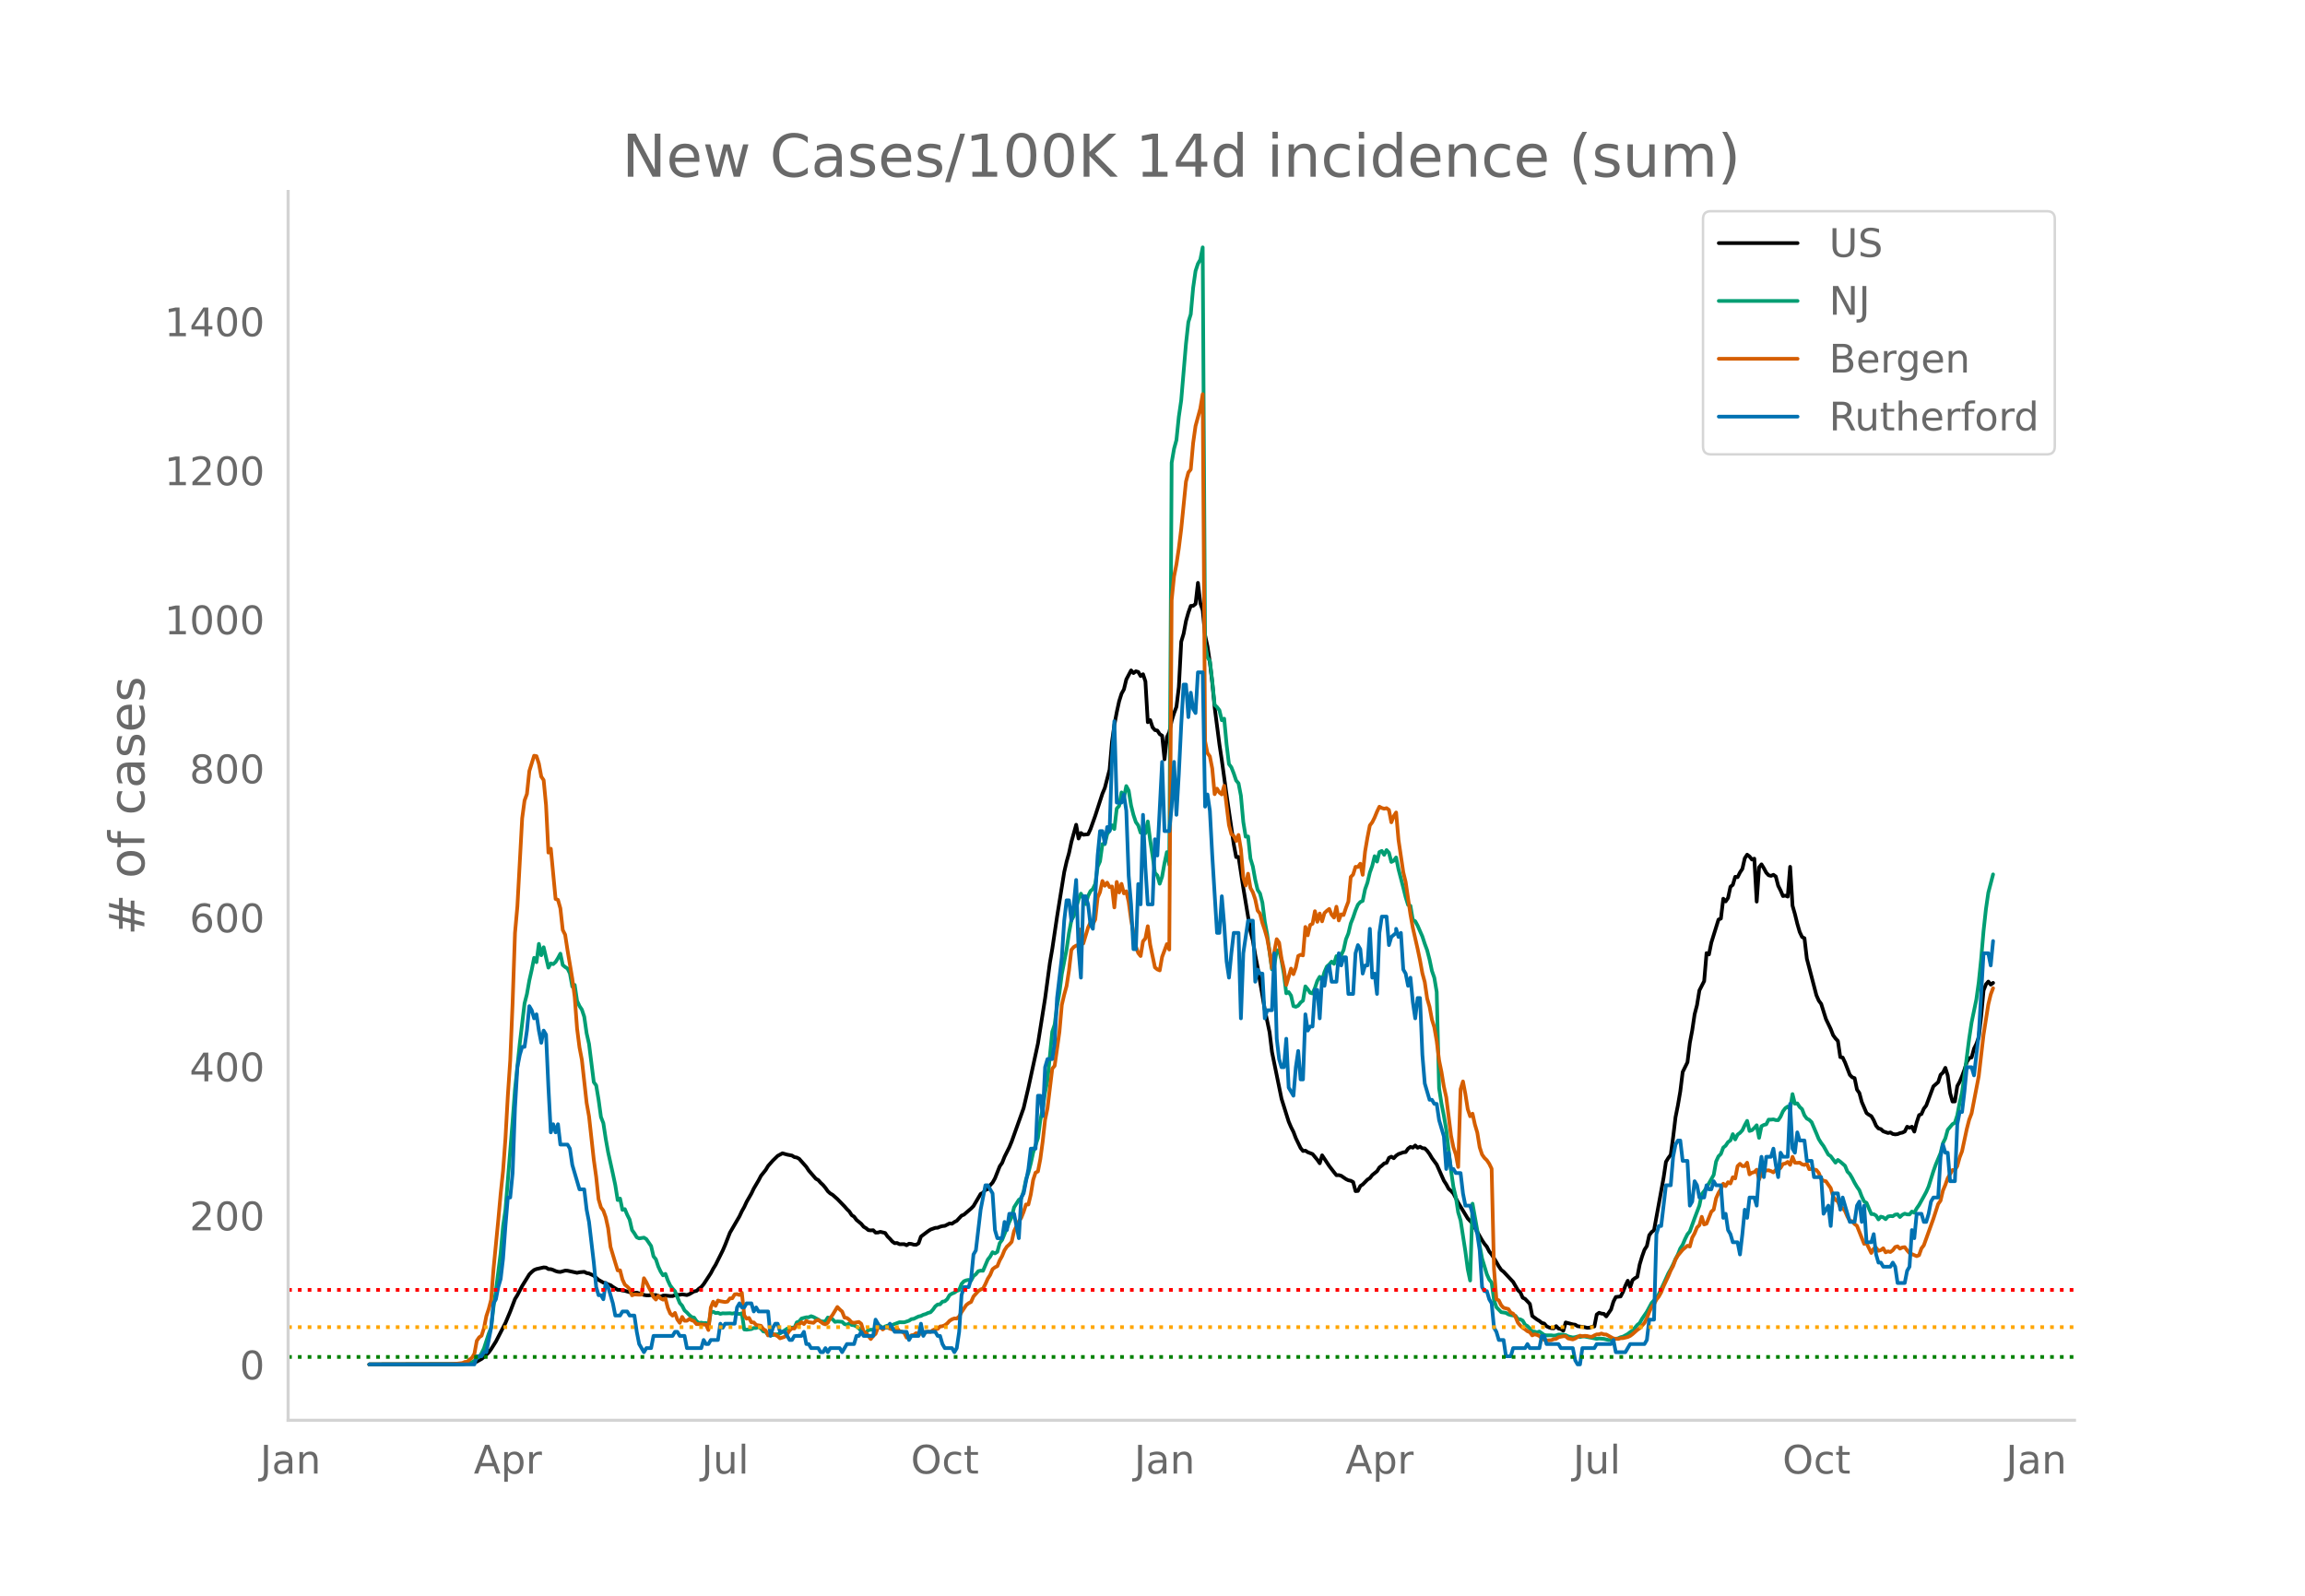 <svg height="864" viewBox="0 0 936 648" width="1248" xmlns="http://www.w3.org/2000/svg" xmlns:xlink="http://www.w3.org/1999/xlink"><defs><style>*{stroke-linecap:butt;stroke-linejoin:round}</style></defs><g id="figure_1"><path d="M0 648h936V0H0z" style="fill:#fff" id="patch_1"/><g id="axes_1"><path d="M117 576.72h725.4V77.76H117z" style="fill:none" id="patch_2"/><path clip-path="url(#p34194538db)" d="m149.973 554.039 34.912-.089 3.88-.17 2.909-.273.97-.222.97-.366 1.939-1.1.97-.778 1.939-1.88.97-1.326 1.94-3.076 3.879-7.549 1.94-4.624 1.939-5.096.97-1.574 1.939-3.723 2.91-4.705.97-.982.969-.795.97-.396 2.91-.662.969.074.97.618.97.026.97.325.969.444.97.276.97.085 1.94-.55.969.038 3.88.862.969-.227 1.94-.173.97.5.969.167 1.94.887 1.94 1.718 1.939 1.105.97.217.97.499.97.313.969.713 1.94 1.193.97.012.97.252.969.133 2.91.847.969.026.97-.136 2.91.945.969.156.97.024.97-.149 1.94.01 1.939.664.97-.452.97-.023 1.939.213.97.008.97-.379 1.939-.15.97-.179 1.94.303.97-.378 1.939-1.116.97-.196.97-.877.969-.715.97-1.13 2.91-4.46.969-1.846.97-1.564 2.91-5.832.969-2.242 1.94-4.961 3.879-6.66.97-2.072.97-1.725.969-2.093 1.94-3.385.97-2.034 1.939-3.28.97-1.856 1.94-2.417.969-1.614 1.94-2.19 1.94-1.881 1.939-1.047 1.94.55 1.939.374.97.621.97.17.97.518 2.909 3.283.97 1.476 2.909 3.356.97.528.97 1.107.97.9.969 1.153.97 1.372.97.886.97.561 1.939 1.717 2.91 2.997.969 1.118.97.941.97 1.489.97.624.97 1.307 1.939 1.605.97 1.19.97.565.969.803.97.096.97-.075.97.974.97-.034.969-.283 1.94.47.97 1.405.97.945.969 1.105.97.696.97-.093.97.508 1.939-.03.97.446.97-.629.97.1.969.297.97.04.97-.586.97-2.746 2.909-2.195.97-.646 1.939-.696.97-.043.97-.413.97-.258.97-.102 1.939-.983.97.12.97-.688.97-.505 1.939-2.087.97-.404 2.909-2.498.97-.986 2.909-4.943.97-.459.97-1.182.97-.279.97-1.634.969-1.035.97-1.728 1.94-4.91.969-1.377.97-2.455 1.94-3.874.97-2.333 4.848-13.603 1.94-8.302 3.879-17.92 2.91-18.378 1.939-14.423.97-5.623 1.94-13.07 2.908-18.105.97-4.241.97-3.446.97-4.533 1.94-6.99.97 5.592.969-2.244.97.703 1.94-.188.97-2.083 1.939-5.45 2.91-8.98.969-2.296 1.94-7.466.97-11.268.969-6.884.97-5.174.97-4.434.97-3.063.97-1.745.969-4.024 1.94-3.669.97 1.088.97-.736.969.277.97 1.666.97-.742.97 2.924.969 16.555.97-.86.97 2.962.97 1.095.97.196.969 1.464.97.616.97 9.582.97-9.007.97-2.016.969-4.638.97-3.077.97-2.6.97-8.005.969-18.423.97-3.232.97-5.182.97-3.439.97-2.668.969-.035.97-.784.97-8.537.97 8.244.97 2.92.969 10.206.97 4.431.97 6.498.97 8.283.969 10.068 1.94 14.992.97 6.43 1.939 14.094 2.91 20.003.97 5.19.969-.066 1.94 12.63 2.909 17.504.97 3.908.97 5.863.97 5.001 2.909 17.176 1.94 9.142.969 7.982 3.879 18.998 1.94 6.206.97 3.09.97 2.257.969 1.916.97 2.559 1.94 3.99.97 1.187.969-.131.97.636 1.94.742 1.939 2.347.97 1.393.97-3.23 2.909 4.379 1.94 2.514.97 1.19.969-.043.97.287 1.94 1.337.969.467.97.2.97.54.97 3.67.97-.079.969-2.001.97-.62 1.94-1.98.97-.602.969-1.251 1.94-1.54.97-1.542.969-.735.97-.895.97-.242.97-2.017.97-.482.969.628.97-1.046.97-.653 1.94-.693.969-.11.97-1.39.97-.721.97.323.969-.9.97.945.97-.421.97.583.97.088.969.977.97 1.31.97 1.641 1.94 2.644 2.908 6.543.97 1.485.97 1.829.97.84.97 1.085 1.94 3.723 3.878 6.4 1.94 2.031 1.94 3.427 1.939 3.381.97 1.448.97 1.192.97 1.911.97 1.207 1.939 3.135.97 1.704.97 1.415.97.754 3.878 4.14 1.94 3.36.97.855.97 2.186.97.488 1.939 2.035.97 4.887 1.94 1.463.969.57.97.797.97.25.97 1.102.97.48.969.302.97.06.97-.886.97.986.969.226.97.671.97-3.383 2.909.79.97.13.97.612 2.909.411.97.249.97-.04.97-.355.969-.144.97-4.865.97-.714.97.331.97.105.969 1.038 1.94-2.812.97-3.184.97-1.879 1.939-.223.97-1.829.97-2.512.969-2.035.97 2.668.97-2.93.97-.78.97-.563.969-5.032.97-3.23.97-2.726.97-1.5.97-4.4.969-1.275.97-.764 3.879-21.27.97-6.495.97-1.59.97-1.279.969-7.097.97-8.131.97-4.845.97-5.667.97-7.863 1.939-3.942.97-7.892.97-5.095.969-6.51.97-3.726.97-5.966 1.94-3.784.969-11.369.97.555.97-4.819 2.909-9.34.97-.415.97-8.062.97 1.096.969-1.416.97-4.522.97-.785.97-3.268.97.153.969-1.927.97-1.47.97-4.277.97-1.47.97.75.969 1.23.97-.355.97 17.44.97-13.916.969-1.222.97 1.585.97 1.807.97 1.044.97.24.969-.429.97.696.97 3.762.97 1.918.97 2.262.969-.196.97.412.97-12.095.97 15.78.969 3.383.97 3.937.97 3.347.97 2.059.97.49.969 8.322 3.88 14.831.969 2.209.97 1.301 1.94 6.162 1.939 4.057.97 2.496.97 1.315.97 1.032.969 6.555.97.163.97 2.024 1.94 5.02.969.985.97.34.97 4.67.97 1.376.969 3.626 1.94 4.525.97.692.97.548.969 1.67.97 2.227.97 1.107.97.257.97.907 1.939.682.97-.234.97.621.969.164.97-.105.97-.412.97-.195.97-.46.969-1.926.97.41.97-.417.97 1.99.97-3.746.969-2.948.97-.436.97-2.218.97-1.248 1.939-5.227.97-2.57 1.94-1.698.969-2.99.97-.903.97-1.92.97 3.111.97 7.175.969 3.385.97-.032.97-6.24.97-1.734.97-2.304.969-2.623.97-3.097.97-1.574.97-.295.969-3.554.97-1.957.97-2.687.97-8.54.97-10.469.969-2.457.97-1.143.97 1.241.97-.7h0" style="fill:none;stroke:#000;stroke-linecap:round;stroke-width:1.5" id="line2d_1"/><path clip-path="url(#p34194538db)" d="m149.973 554.04 36.852-.099 2.909-.235 1.94-.579.97-.538.97-1.046.969-.542.97-1.498.97-1.963 1.939-5.968.97-2.449.97-8.407.97-6.568 1.939-15.373.97-10.806.97-6.704 2.909-36.01.97-12.907 1.94-18.592 1.939-16.314.97-3.801.97-5.492.97-4.306.969-4.895.97 1.758.97-7.426.97 4.609.97-3.243 1.939 8.281.97-1.703.97.272.969-.868.97-1.557.97-1.82.97 4.613.97.804.969.627.97 1.99.97 5.354.97-.688.97 6.47.969 2.084.97 1.451.97 2.91.97 6.744.969 4.282 1.94 15.534.97 1.321.97 5.778.969 7.044.97 2.51.97 6.371.97 5.42 1.939 8.792.97 4.575.97 6.07.97-.613.97 4.599.969-.304.97 2.29.97 1.948.97 4.245.969 1.352.97 1.618.97.43 1.94-.307.969.586 1.94 2.82.97 4.197.97 1.182.969 2.94.97 2.081.97 1.502.97-.586.969 2.654.97 2.061.97 1.27.97 1.07 1.939 4.763.97 1.1.97 1.91.97.856.97 1.035.969.838.97.198.97 1.42.97.747.969-.126.97.204.97-.068.97 1.335.97-5.75.969-.136.97.518.97-.113.97.45.97-.245.969.054 1.94-.078.97.16.969-.208 1.94.395.97-.32.97 6.564.969.102 1.94-.245.97-.456.97.006.969-.439.97.705.97 1.145.97.095.969 1.363.97.099.97-.09.97-.282.97-.037.969-.34 2.91-1.953.97-.306.969-.123.97.065.97-2.18.97-.362.969-1.199 1.94-.5h.97l.97-.45.969.334 1.94 1.042.97.65.97.134.969-.079.97-1.54 1.94.72.969 1.049.97-.164 1.94.14.97.933.969.239.97-.549.97.668.97.112.97.484.969.725.97 1.19.97.722.97-.242.969-.947.97-.126 1.94.04.97-.947.969-.541.97.695.97-.555.97-.365.97.085 1.939-.715 1.94-.736 1.939.03 1.94-.64.97-.65.969-.13 1.94-.947.97-.204.97-.508.969-.269.97-.477.97-.252.97-1.025.969-1.366.97-.767.97-.068.97-1.083.97-.153.969-.862.97-1.656.97-.59.97-.404.97-.692.969-.344.97-2.5.97-1.08.97-.389.969-.18.97.306.97-1.812.97-.787.97-1.216.969-.238.97.044 1.94-4.53.97-1.223.969-1.775.97.463.97-.613.97-3.56.969-1.288 1.94-4.79.97-2.49.97-1.972.969-3.972 1.94-3.055.97-.6.97-2.847.969-4.814.97-2.725.97-3.802.97-4.404 1.939-5.88.97-7.256.97-4.752.97-6.615.969-4.84 1.94-19.707.97-2.899.97-7.501.969-5.488.97-7.562 1.94-9.988.97-6.66.969-5.188.97-1.696 1.94-6.728.969-2.378.97 1.877.97 2.381.97-3.307.97-1.976.969-.848.97-2.082.97-6.939.97-2.231.97-7.024.969.061.97-4.091.97-1.376.97-2.204.969 1.516.97-8.305.97-1.073.97-5.478.97 2.18.969-4.762.97 1.833.97 6.019.97 3.86.97 2.912.969 1.335.97 2.974.97-1.179.97 1.418.969-4.804.97 7.634.97 6.248.97 6.997.97 1.052.969 3.349.97-2.865.97-5.467.97-4.497.97 5.127.969-163.242.97-5.658.97-3.553.97-9.453.969-6.68 1.94-22.953.97-8.833.97-3.165.969-10.764.97-6.8.97-2.943.97-1.662.97-4.994.969 160.919.97 5.576.97 1.407.97 8.281.969 9.61.97.896.97 1.274.97 4.067.97-.647.969 10.45.97 7.993.97 1.29.97 2.47.97 2.889.969 1.151.97 5.032.97 10.655.97 5.992.969-.095.97 8.986.97 3.202.97 5.39.97 4.084.969 1.498.97 3.714.97 7.678.97 5.167 1.939 14.274.97-1.646.97-6.125.97.045.969 4.026.97 5.56.97 7.838.97-.487.97 1.427.969 4.265.97.276.97-.467.97-1.288.97-.756.969-5.78.97 1.171.97 1.424.97.283.969-2.221.97-2.875.97-1.666.97 1.352.97-3.297.969-2.238.97-.814.97-1.182.97.913.97-3.134.969 1.09.97-1.458.97-2.116.97-4.357.969-2.364.97-4.043.97-2.446.97-2.875.97-2.306.969-1.094.97-.443.97-4.71.97-2.723.97-4.07.969-2.722.97-3.938.97 2.194.97-3.87.969-.467.97 1.581.97-1.918.97 1.09.97 3.717.969-.494.97-1.322.97 4.79 1.94 7.443.969 3.9.97 3.13.97.358.97 5.757.969.504.97 1.782 1.94 4.428.97 2.974.969 2.61.97 3.754.97 4.629.97 2.78.97 5.767.969 39.11.97 6.234.97 4.946.97 5.702 1.939 16.545.97 6.647.97 4.087.97 6.251.969 3.223 1.94 12.55.97 7.265.97 4.616.969-31.193 1.94 10.86.97 6.186.969 5.225 1.94 6.377.97 2.163.97 1.223.969 7.103.97 2.902 1.94 2 1.939.3.97.586.97.31 1.94.31.969 1.331.97.079.97.514.97 1.66.969.582.97.953.97 1.223.97.068.97.314.969-.361 1.94 1.38.97.177 1.939-.007.97.133.97-.116.97-.31.969-.034 1.94.238.97.511 1.939.45.97-.123.97-.286.97.238.97-.255.969.04 4.849.938.97-.15 1.94.17 1.939.45.97-.051 2.909-.62.97-.453.97-.232 1.939-1.056.97-.777.97-.627 1.94-2.299.969-.77.97-1.717 1.94-2.83 1.939-3.615 1.94-2.108.97-1.468 1.939-4.136 1.94-4.285.97-1.704.969-1.928.97-2.23.97-1.81.97-2.452.97-1.489.969-2.31.97-1.951.97-1.159 1.939-5.358 1.94-5.117.97-4.707.97-1.179.969-1.451 2.91-5.147.97-5.43.969-2.109.97-.957.97-2.6.97-.776.969-1.455.97-.68.97-2.549.97 2.146.97-1.962.969-.695.97-1.046.97-2.064.97-1.771.97 4.104.969-.306.97-.9.97-1.113.97 5.12.969-4.718.97-.532.97-.245.97-1.908.97.01.969-.125.97.306.97.027.97-1.417.97-2.176.969-1.278.97-.664.97 1.117.97-6.169.969 3.907.97-.143.97 1.458.97.886.97 2.51.969 1.315.97.511.97.947 1.94 4.538.969 2.343.97 1.55.97 1.285 1.939 3.46.97.638 1.94 2.633.97-1.1.969.698 1.94 1.693.97 2.347.97.988.969 1.645.97 1.9.97 1.633.97 1.396.969 2.541.97 2.034.97.555 1.94 4.545.969.037.97.576.97 1.557.97-1.114.97.262.969.756.97-1.086.97-.184.97.078.969-.654.97-.123.97 1.094.97-.896.97-.474.969.31.97.031.97-1.189.97.484.97-1.754.969-1.39 1.94-3.499.97-1.785.969-2.214 1.94-6.21.97-2.712 1.939-4.656.97-4.006.97-1.942.97-3.502 1.939-2.3.97-.571.97-2.995.97-5.15.97-4.224.969-6.776 1.94-15.121.97-6.452 1.939-9.388.97-6.984.97-9.422.97-11.306.969-8.877.97-6.721 1.94-7.44h0" style="fill:none;stroke:#009e73;stroke-linecap:round;stroke-width:1.5" id="line2d_2"/><path clip-path="url(#p34194538db)" d="m149.973 554.04 32.003-.097 2.909-.13 2.91-.325.97-.454.969-.033.97-.94.97-.747.97-1.558.97-5.29.969-1.429.97-.649.97-3.051.97-4.9.969-2.922.97-3.7.97-12.496 1.94-19.929.969-10.71.97-9.218.97-13.113.97-17.397.97-14.313.969-23.434.97-28.367.97-10.776 1.939-35.767.97-7.238.97-2.662.97-9.282 1.939-6.232.97.162.97 3.019.97 5.29.97 1.428.969 10.16.97 19.279.97-1.59 1.939 20.415.97.357.97 3.44.97 8.796.97 1.915.969 6.329 1.94 11.555.97 7.367.97 12.886.969 7.595.97 5.063 1.94 17.527.969 5.42 1.94 17.656.97 6.946.97 9.088.969 3.31.97 1.299.97 2.726.97 4.415.97 7.594 1.939 6.427.97 3.116.97-.033.97 3.733.969 2.077.97.779.97.974.97 2.596.969-.357 1.94.098.97-.033.97-6.653.969 1.622.97 2.045.97 1.753.97 2.207.97 1.038.969-1.525.97 1.071.97.487.97-.454.969 3.765.97 2.304.97.876.97-1.103.97 2.694.969 1.33.97-2.401.97 1.558h.97l.97-.714.969.519.97.357.97 1.2h.97l.969.195.97-.032.97.097.97 2.143.97-9.12.969-2.37.97 1.655.97-2.142.97.292 1.939.325.97-.195.97-1.298.97-.033.969-1.59.97-.098.97.357.97-.908.97 9.185.969 1.33.97-.291.97 1.785.97.032.97 1.039 1.939.324.97 1.364.97.551.969 2.013.97-.78.97.098 1.94.974.969.876 1.94-.65.97-1.103.97-1.46.969-.844.97.065.97-1.428.97-.292.969-.844.97.746.97-1.266.97.52 1.939.26.97-.877.97-.292 1.94 1.46.969.325.97-.649.97-1.883.97-1.298 1.939-3.213.97 1.006.97.844.97 2.467.969.13.97.746.97 1.071.97.162 1.939-.357.97.747.97 3.18.97.52 1.939 2.5.97-1.267.97-.844.97-2.564.969-.227.97 1.006.97-.746.97-.065.97.487.969.324.97-.13.97-.357.97 1.169.969.195.97.454.97 1.98.97-.162.97-.78.969-.13.97-.746.97.325.97-.033.97-.843.969.13.97-.195.97.13.97-.715.969-.389.97-.13.97-.974.97-.13.97-.389.969-.714.97-1.071.97-.617.97-.357.97.033.969-.812.97-1.785 1.94-2.888.969-.747.97-.487.97-2.207 1.94-2.207.969-.65.97-.356.97-1.85.97-2.175.97-1.525.969-2.337.97-.747.97-.486.97-2.37.969-1.72.97-2.37.97-1.46.97-.876.97-1.071.969-4.35 1.94-3.96.97-1.427.97-2.435.969-3.018.97.032.97-4.057.97-5.94.969-2.953.97-.487.97-4.998.97-7.206.97-8.795.969-4.642 1.94-16.098.97-1.136 1.939-13.795.97-10.938.97-4.154.97-3.538.97-6.296.969-8.374.97-1.136.97-.584.97-.26.969-6.362.97 5.745 1.94-6.491.97-2.11.969.747.97-1.883.97-8.893.97-2.24.97-4.511.969 1.947.97-1.266.97 1.818.97-.26.969 8.504.97-10.354.97 4.285.97-3.506.97 3.863.969-.844.97 4.317.97 7.173 1.94 10.873.969 2.694.97 1.233.97-5.972.97-1.169.969-4.966.97 7.498 1.94 9.218.97.811.969.422.97-5.485 1.94-5.193.97 2.207.969-141.902.97-9.607.97-4.9.97-6.525.969-7.79 1.94-19.311.97-3.7.97-1.233.969-10.744.97-6.88 1.94-7.109.97-5.842.969 140.928.97 4.836.97 1.33.97 4.934.969 10.419.97-2.24.97 1.59.97.747.97-3.505 1.939 15.936.97 3.7.97.714.97 2.045.969-2.434.97 5.874.97 11.393.97 3.278.969-4.804.97 5.81.97 1.72.97 2.857.97 4.576.969 1.233.97 3.798.97 2.888.97 3.408.97 5.258.969 6.784.97-6.719.97-5.03.97 1.395.969 6.427.97 4.251.97 6.524 1.94-6.653.969 2.272.97-2.727.97-4.674.97-.486.97.26.969-11.555.97 3.408.97-4.187.97-.52.969-5.095.97 4.316.97-3.375.97 3.18.97-3.375.969-.909.97-.746.97 2.337.97 1.168.97-4.414.969 5.583.97-2.5.97.293.97-2.922.969-2.531.97-9.997.97-.974.97-3.148.97.065.969-1.33.97 4.51.97-9.444.97-5.68.97-4.934.969-1.265.97-1.948.97-2.37.97-2.012.969.52.97.292.97-.227.97.714.97 5.03.969-2.466.97-1.526.97 11.133 1.94 13.113.969 3.992 1.94 13.145.97 5.453 1.939 8.503.97 4.642.97 5.323.97 3.57.969 6.653.97 3.344.97 5.225.97 3.116.97 5.583.969 7.854.97 4.706.97 5.94.97 4.317 1.939 15.611.97 4.772.97 2.856.97 5.096.969-31.581.97-3.148.97 5.063.97 6.2.97 2.888.969-1.071.97 4.414.97 3.278.97 5.972.969 2.954.97 1.363.97.941.97 1.428.97 2.013.969 40.7.97 12.27.97.486.97 1.98.97 1.039 1.939.486.97 1.461.97.422.97 1.363.969 2.305.97 1.2.97.877.97.616.969.78.97.389.97 1.298.97-.422.97.227.969.455.97.941.97.617.97.26 1.939-.13.97-.422.97-.098.97-.681 1.939-.39h.97l.97.877 1.939.421.97-.389 1.94-1.136.97.227.969-.162.97.065.97.26.97.064.969-.551.97-.422.97-.033.97-.324.97.357.969.032 2.91 1.623 1.939.195.97-.292.97-.033 1.939-.454.97-.455.97-.714 1.94-1.72.969-.682 1.94-2.142.97-1.882.97-2.532.969-2.11.97-1.07.97-1.883.97-1.233.969-1.72.97-2.467 1.94-4.09.97-2.337.969-1.785.97-2.629.97-1.655 1.94-2.337 1.939-1.623.97.325.97-3.603.969-1.753.97-2.37.97-.94.97-3.408.97 3.115.969-.324 1.94-4.869.97-.843.97-4.577.969-2.175.97-1.59.97-2.175.97.974.969-1.59.97.52.97-2.533.97.487.97-4.998.969-.941.97.909.97.032.97-1.396.97 4.739.969-.682.97-.227.97-.973.97 3.992.969-2.564.97-.714.97-.422.97-.065.97.324.969.52.97-1.007.97-.097.97-.714.97-1.59.969-.195.97-.65.97 1.202.97-3.278.969 2.401.97.065.97-.097.97.681.97.26.969-.552.97 2.272.97-.097 1.94.422.969 1.2.97 2.435.97.714.97.227 1.939 2.76.97 3.375.97 1.395.97.682.969 2.272.97.39.97 1.233.97 2.24.97 1.72.969.162.97 1.136.97.714 2.909 7.335.97-.26 1.94 3.96.969-1.72.97-.39.97 1.234.97-.292.97-.747.969 1.655.97-.389.97.26.97-.714.969-1.299.97-.292.97.941.97-.486.97-.13.969 1.298.97 1.104 2.91 1.265.969-.39.97-2.758.97-1.266 2.909-8.081.97-2.694 1.94-5.972.969-1.364.97-4.122.97-2.272.97-2.758 1.939-3.311.97.065.97-1.623.97-3.538.97-2.499 1.939-9.088.97-3.765.97-2.532 2.909-15.124 1.94-16.748 1.939-12.366.97-4.025.97-2.596h0" style="fill:none;stroke:#d55e00;stroke-linecap:round;stroke-width:1.5" id="line2d_3"/><path clip-path="url(#p34194538db)" d="M149.973 554.04h42.67l.97-3.306h1.94l.97-1.653h.97l1.939-9.919.97-9.918.97-1.653.97-4.96.969-3.306.97-8.265.97-13.225.97-11.571h.97l.969-9.919.97-26.45.97-16.53.97-4.96.969-3.305h.97l.97-6.613.97-9.918.97 1.653.969 3.306.97-1.653.97 6.612.97 4.96.97-4.96.969 1.653.97 21.49.97 18.184.97-3.306.969 3.306.97-3.306.97 8.266h2.909l.97 1.653.97 6.612 2.909 9.918h1.94l.97 8.266.969 4.96 1.94 16.53.97 9.918.97 3.307h.969l.97 1.653.97-6.613.97 1.653 1.939 6.613.97 4.959h1.94l.97-1.653h1.939l.97 1.653h1.939l.97 6.612.97 4.96 1.94 3.306.969-1.653h1.94l.97-4.96h7.758l.97-1.653h.97l.969 1.653h1.94l.97 4.96h5.818l.97-3.306.97 1.653h.97l.97-1.653h2.908l.97-6.613.97 1.653.97-1.653h3.879l.97-6.612.97-1.653.97 1.653h.97l.969-1.653h1.94l.97 3.306.97-1.653.969 1.653h3.879l.97 9.918.97-3.306.97-1.653h.97l.969 3.306h1.94l1.94 3.307h.969l.97-1.654h2.909l.97-1.653.97 4.96h.97l.97 1.653h2.909l.97 1.653h.97l.969-1.653.97 1.653.97-1.653h3.879l.97 1.653 1.939-3.306h2.91l.97-3.307h.969l.97-1.653.97 1.653h3.879l.97-6.612 1.939 3.306h2.91l.97-1.653 1.939 3.306h4.849l.97 3.307.97-1.654h2.909l.97-4.959.97 4.96.969-1.654h3.879l.97 1.653h.97l.97 3.307.97 1.653h2.909l.97 1.653.97-1.653.969-6.613.97-14.877.97-3.307h1.939l.97-3.306.97-9.918.97-1.653 1.939-16.531 1.94-9.919h.97l1.939 3.307.97 14.877.97 3.306h1.939l.97-6.612.97 3.306.97-6.612h1.939l1.94 9.918.97-16.53.97-1.653 1.939-9.919.97-8.265h1.939l.97-21.49h.97l.97 8.265.97-19.837.969-3.306h1.94l.97-6.612.97-18.184 1.939-16.531.97-14.878.97-8.265h.97l.969 8.265.97-6.612.97-9.919.97 28.103.969 11.571.97-33.061h.97l.97 3.306.97 8.265.969 1.653.97-13.224.97-16.531.97-9.919h.97l.969 4.96.97-6.613.97 1.653.97-29.755.969-14.878.97 33.062h1.94l.97-3.306.969 6.612.97 26.45.97 11.57.97 18.185h.97l.969-26.45.97 8.266.97-36.368.97 21.49.969 14.878h1.94l.97-26.45.97 6.613 1.939-38.021.97 28.102h1.94l.969-9.918.97-18.184.97 21.49.97-16.53.969-19.838.97-16.53h.97l.97 13.224.97-9.918.969 6.612.97 1.653.97-16.53h1.94l.969 54.55.97-4.958.97 6.612.97 18.184 1.939 31.408h.97l.97-14.877.97 11.571.969 14.878.97 6.612.97-9.918.97-8.266h1.939l.97 34.715.97-26.45 1.939-13.224h1.94l.97 24.796.97-4.959.969 1.653h.97l.97 18.184.97-3.306h1.939l.97-23.143.97 34.714.97 8.266.969 3.306h.97l.97-11.572.97 19.837 1.939 3.307.97-11.572.97-6.612.97 11.571h.97l.969-26.449.97 6.612.97-1.653h.97l.969-14.877h.97l.97 11.571.97-16.53.97 3.305.969-6.612.97-1.653.97 6.612h1.94l.969-11.571.97 4.959.97-3.306h.97l.969 14.878h1.94l.97-16.531.97-3.306.969 1.653.97 9.918.97-3.306h.97l.97-14.878.969 19.837.97-1.653.97 8.266.97-24.797.969-6.612h1.94l.97 11.572.97-3.307 1.939-1.653v-1.653l.97 3.306.97-1.653.97 14.878.969 1.653.97 4.96.97-3.307.97 9.919.969 6.612.97-8.265h.97l.97 23.143.97 11.571 1.939 6.613h.97l.97 1.653h.97l.969 6.612 1.94 6.612.97 13.225.969-6.612.97 6.612h.97l.97 1.653h1.939l.97 8.266.97 4.959h1.94l.969 3.306.97 4.96.97 3.305.97 6.613.969 14.877.97 1.654h.97l.97 3.306.97 1.653.969 9.918.97 1.653.97 3.307h1.94l.969 6.612h1.94l.97-3.306h4.848l.97-1.653.97 1.653h3.879l.97-4.96h.97l.97 3.307h4.848l.97 1.653h4.849l.97 4.959.97 1.653h.97l.97-6.612h4.848l.97-1.653h5.818l.97-1.653.97 4.959h3.88l1.939-3.306h5.819l.97-1.653.97-8.266h1.939l.97-34.715.97-3.306h.969l1.94-16.53h1.94l.969-11.572.97-4.96.97-1.652h.97l.97 8.265h1.939l.97 18.184.97-1.653.969-8.266.97 1.653.97 4.96h1.94l.969-4.96.97 1.653h.97l.97-3.306.97 1.653h1.939l.97 13.225.97-1.653.969 6.612.97 1.653.97 3.307h1.94l.969 4.959.97-8.266.97-9.918.97 3.306.97-8.265h1.939l.97 3.306.97-13.225.969-6.612.97 8.265.97-8.265h1.94l.969-3.306.97 6.612.97 4.96.97-9.92.97 1.654h1.939l.97-21.49.97 18.184.969 1.653.97-8.266.97 3.307h1.94l.969 8.265h1.94l.97 6.612h2.909l.97 14.878 1.939-3.306.97 8.265.97-13.224h1.94l.969 6.612.97-4.96 2.91 9.92h1.939l.97-6.613.97-1.653.969 8.265.97-6.612.97 14.878h1.94l.969-3.307.97 8.266.97 3.306h.97l.97 1.653h2.908l.97-1.653.97 1.653.97 6.612h2.91l.969-4.959.97-1.653.97-14.878.97 3.306.97-9.918h1.939l.97 3.306h.97l.969-3.306.97-4.96.97-1.652h1.94l.969-16.531.97-4.96.97 3.307h.97l.97 11.571h1.939l.97-23.143.97-4.96h.97l.969-8.264.97-9.919h1.94l.969 3.306 1.94-16.53 1.94-33.062h1.939l.97 4.959.97-9.918h0" style="fill:none;stroke:#0072b2;stroke-linecap:round;stroke-width:1.5" id="line2d_4"/><path clip-path="url(#p34194538db)" d="M117 551.014h725.4" style="fill:none;stroke:green;stroke-dasharray:1.5,2.475;stroke-dashoffset:0;stroke-width:1.5" id="line2d_5"/><path clip-path="url(#p34194538db)" d="M117 538.912h725.4" style="fill:none;stroke:orange;stroke-dasharray:1.5,2.475;stroke-dashoffset:0;stroke-width:1.5" id="line2d_6"/><path clip-path="url(#p34194538db)" d="M117 523.784h725.4" style="fill:none;stroke:red;stroke-dasharray:1.5,2.475;stroke-dashoffset:0;stroke-width:1.5" id="line2d_7"/><path d="M117 576.72V77.76" style="fill:none;stroke:#d3d3d3;stroke-linecap:square;stroke-linejoin:miter;stroke-width:1.25" id="patch_3"/><path d="M117 576.72h725.4" style="fill:none;stroke:#d3d3d3;stroke-linecap:square;stroke-linejoin:miter;stroke-width:1.25" id="patch_4"/><g id="matplotlib.axis_1"><g id="xtick_1"><g style="fill:#696969" transform="matrix(.16 0 0 -.16 105.637 598.378)" id="text_1"><defs><path d="M9.813 72.906h9.859V5.078q0-13.187-5-19.14-5-5.954-16.094-5.954h-3.75v8.297h3.078q6.531 0 9.219 3.672Q9.813-4.39 9.813 5.078z" id="DejaVuSans-74"/><path d="M34.281 27.484q-10.89 0-15.093-2.484-4.204-2.484-4.204-8.5 0-4.781 3.157-7.594 3.156-2.797 8.562-2.797 7.485 0 12 5.297 4.516 5.297 4.516 14.078v2zm17.922 3.72V0H43.22v8.297Q40.14 3.328 35.547.953q-4.594-2.375-11.234-2.375-8.391 0-13.36 4.719Q6 8.016 6 15.922q0 9.219 6.172 13.906 6.187 4.688 18.437 4.688h12.61v.89q0 6.203-4.078 9.594-4.078 3.39-11.453 3.39-4.688 0-9.141-1.124-4.438-1.125-8.531-3.375v8.312q4.921 1.906 9.562 2.844 4.64.953 9.031.953 11.875 0 17.735-6.156 5.86-6.14 5.86-18.64z" id="DejaVuSans-97"/><path d="M54.89 33.016V0h-8.984v32.719q0 7.765-3.031 11.61-3.031 3.858-9.078 3.858-7.281 0-11.484-4.64-4.204-4.625-4.204-12.64V0H9.08v54.688h9.03v-8.5q3.235 4.937 7.594 7.374Q30.078 56 35.797 56q9.422 0 14.25-5.828 4.844-5.828 4.844-17.156z" id="DejaVuSans-110"/></defs><use xlink:href="#DejaVuSans-74"/><use x="29.492" xlink:href="#DejaVuSans-97"/><use x="90.771" xlink:href="#DejaVuSans-110"/></g></g><g id="xtick_2"><g style="fill:#696969" transform="matrix(.16 0 0 -.16 192.38 598.378)" id="text_2"><defs><path d="M34.188 63.188 20.797 26.906h26.812zm-5.579 9.718h11.188L67.578 0h-10.25l-6.64 18.703h-32.86L11.188 0H.78z" id="DejaVuSans-65"/><path d="M18.11 8.203v-29H9.077v75.484h9.031v-8.296q2.844 4.875 7.157 7.234Q29.594 56 35.594 56q9.968 0 16.187-7.906 6.235-7.907 6.235-20.797T51.78 6.484q-6.218-7.906-16.187-7.906-6 0-10.328 2.375-4.313 2.375-7.157 7.25zm30.578 19.094q0 9.906-4.079 15.547-4.078 5.64-11.203 5.64-7.14 0-11.218-5.64-4.079-5.64-4.079-15.547 0-9.906 4.078-15.547 4.079-5.64 11.22-5.64 7.124 0 11.202 5.64t4.078 15.547z" id="DejaVuSans-112"/><path d="M41.11 46.297q-1.516.875-3.297 1.281Q36.03 48 33.89 48q-7.625 0-11.703-4.953-4.079-4.953-4.079-14.234V0H9.08v54.688h9.03v-8.5q2.844 4.984 7.375 7.39Q30.031 56 36.531 56q.922 0 2.047-.125 1.125-.11 2.484-.36z" id="DejaVuSans-114"/></defs><use xlink:href="#DejaVuSans-65"/><use x="68.408" xlink:href="#DejaVuSans-112"/><use x="131.885" xlink:href="#DejaVuSans-114"/></g></g><g id="xtick_3"><g style="fill:#696969" transform="matrix(.16 0 0 -.16 284.818 598.378)" id="text_3"><defs><path d="M8.5 21.578v33.11h8.984V21.922q0-7.766 3.016-11.656 3.031-3.875 9.094-3.875 7.265 0 11.484 4.64 4.234 4.64 4.234 12.656v31h8.985V0h-8.984v8.406Q42.047 3.422 37.718 1q-4.313-2.422-10.032-2.422-9.421 0-14.312 5.86Q8.5 10.296 8.5 21.578zM31.11 56z" id="DejaVuSans-117"/><path d="M9.422 75.984h8.984V0H9.422z" id="DejaVuSans-108"/></defs><use xlink:href="#DejaVuSans-74"/><use x="29.492" xlink:href="#DejaVuSans-117"/><use x="92.871" xlink:href="#DejaVuSans-108"/></g></g><g id="xtick_4"><g style="fill:#696969" transform="matrix(.16 0 0 -.16 369.859 598.378)" id="text_4"><defs><path d="M39.406 66.219q-10.75 0-17.078-8.016-6.312-8-6.312-21.828 0-13.766 6.312-21.781 6.328-8 17.078-8 10.735 0 17.016 8 6.281 8.015 6.281 21.781 0 13.828-6.281 21.828-6.281 8.016-17.016 8.016zm0 8q15.328 0 24.5-10.281 9.188-10.282 9.188-27.563 0-17.234-9.188-27.516-9.172-10.28-24.5-10.28-15.375 0-24.593 10.25-9.204 10.265-9.204 27.546t9.204 27.563q9.218 10.28 24.593 10.28z" id="DejaVuSans-79"/><path d="M48.781 52.594v-8.407q-3.812 2.11-7.64 3.157-3.828 1.047-7.735 1.047-8.75 0-13.593-5.547-4.829-5.532-4.829-15.547 0-10.016 4.829-15.563 4.843-5.53 13.593-5.53 3.907 0 7.735 1.046 3.828 1.047 7.64 3.156V2.094Q45.016.344 40.984-.531q-4.015-.89-8.562-.89-12.36 0-19.64 7.765-7.266 7.765-7.266 20.953 0 13.375 7.343 21.031Q20.22 56 33.016 56q4.14 0 8.093-.86 3.953-.843 7.672-2.546z" id="DejaVuSans-99"/><path d="M18.313 70.219V54.688h18.5v-6.985h-18.5V18.016q0-6.688 1.828-8.594 1.828-1.906 7.453-1.906h9.218V0h-9.218q-10.407 0-14.36 3.875-3.953 3.89-3.953 14.14v29.688H2.687v6.984h6.594V70.22z" id="DejaVuSans-116"/></defs><use xlink:href="#DejaVuSans-79"/><use x="78.711" xlink:href="#DejaVuSans-99"/><use x="133.691" xlink:href="#DejaVuSans-116"/></g></g><g id="xtick_5"><g style="fill:#696969" transform="matrix(.16 0 0 -.16 460.579 598.378)" id="text_5"><use xlink:href="#DejaVuSans-74"/><use x="29.492" xlink:href="#DejaVuSans-97"/><use x="90.771" xlink:href="#DejaVuSans-110"/></g></g><g id="xtick_6"><g style="fill:#696969" transform="matrix(.16 0 0 -.16 546.352 598.378)" id="text_6"><use xlink:href="#DejaVuSans-65"/><use x="68.408" xlink:href="#DejaVuSans-112"/><use x="131.885" xlink:href="#DejaVuSans-114"/></g></g><g id="xtick_7"><g style="fill:#696969" transform="matrix(.16 0 0 -.16 638.79 598.378)" id="text_7"><use xlink:href="#DejaVuSans-74"/><use x="29.492" xlink:href="#DejaVuSans-117"/><use x="92.871" xlink:href="#DejaVuSans-108"/></g></g><g id="xtick_8"><g style="fill:#696969" transform="matrix(.16 0 0 -.16 723.83 598.378)" id="text_8"><use xlink:href="#DejaVuSans-79"/><use x="78.711" xlink:href="#DejaVuSans-99"/><use x="133.691" xlink:href="#DejaVuSans-116"/></g></g><g id="xtick_9"><g style="fill:#696969" transform="matrix(.16 0 0 -.16 814.55 598.378)" id="text_9"><use xlink:href="#DejaVuSans-74"/><use x="29.492" xlink:href="#DejaVuSans-97"/><use x="90.771" xlink:href="#DejaVuSans-110"/></g></g></g><g id="matplotlib.axis_2"><g id="ytick_1"><g style="fill:#696969" transform="matrix(.16 0 0 -.16 97.32 560.119)" id="text_10"><defs><path d="M31.781 66.406q-7.61 0-11.453-7.5Q16.5 51.422 16.5 36.375q0-14.984 3.828-22.484 3.844-7.5 11.453-7.5 7.672 0 11.5 7.5 3.844 7.5 3.844 22.484 0 15.047-3.844 22.531-3.828 7.5-11.5 7.5zm0 7.813q12.266 0 18.735-9.703 6.468-9.688 6.468-28.141 0-18.406-6.468-28.11-6.47-9.687-18.735-9.687-12.25 0-18.718 9.688-6.47 9.703-6.47 28.109 0 18.453 6.47 28.14Q19.53 74.22 31.78 74.22z" id="DejaVuSans-48"/></defs><use xlink:href="#DejaVuSans-48"/></g></g><g id="ytick_2"><g style="fill:#696969" transform="matrix(.16 0 0 -.16 76.96 499.606)" id="text_11"><defs><path d="M19.188 8.297h34.421V0H7.33v8.297q5.609 5.812 15.296 15.594 9.703 9.797 12.188 12.64 4.734 5.313 6.609 9 1.89 3.688 1.89 7.25 0 5.813-4.078 9.469-4.078 3.672-10.625 3.672-4.64 0-9.797-1.61-5.14-1.609-11-4.89v9.969Q13.767 71.78 18.938 73q5.188 1.219 9.485 1.219 11.328 0 18.062-5.672 6.735-5.656 6.735-15.125 0-4.5-1.688-8.531-1.672-4.016-6.125-9.485-1.218-1.422-7.765-8.187-6.532-6.766-18.453-18.922z" id="DejaVuSans-50"/></defs><use xlink:href="#DejaVuSans-50"/><use x="63.623" xlink:href="#DejaVuSans-48"/><use x="127.246" xlink:href="#DejaVuSans-48"/></g></g><g id="ytick_3"><g style="fill:#696969" transform="matrix(.16 0 0 -.16 76.96 439.093)" id="text_12"><defs><path d="M37.797 64.313 12.89 25.39h24.906zm-2.594 8.593H47.61V25.391h10.407v-8.203H47.609V0h-9.812v17.188H4.89v9.515z" id="DejaVuSans-52"/></defs><use xlink:href="#DejaVuSans-52"/><use x="63.623" xlink:href="#DejaVuSans-48"/><use x="127.246" xlink:href="#DejaVuSans-48"/></g></g><g id="ytick_4"><g style="fill:#696969" transform="matrix(.16 0 0 -.16 76.96 378.58)" id="text_13"><defs><path d="M33.016 40.375q-6.641 0-10.532-4.547-3.875-4.531-3.875-12.437 0-7.86 3.875-12.438 3.891-4.562 10.532-4.562 6.64 0 10.515 4.562 3.875 4.578 3.875 12.438 0 7.906-3.875 12.437-3.875 4.547-10.515 4.547zm19.578 30.922v-8.984q-3.719 1.75-7.5 2.671-3.782.938-7.5.938-9.766 0-14.922-6.594-5.14-6.594-5.875-19.922 2.875 4.25 7.219 6.516 4.359 2.266 9.578 2.266 10.984 0 17.36-6.672 6.374-6.657 6.374-18.125 0-11.235-6.64-18.032-6.641-6.78-17.672-6.78-12.657 0-19.344 9.687-6.688 9.703-6.688 28.109 0 17.281 8.204 27.563 8.203 10.28 22.015 10.28 3.719 0 7.5-.734t7.89-2.187z" id="DejaVuSans-54"/></defs><use xlink:href="#DejaVuSans-54"/><use x="63.623" xlink:href="#DejaVuSans-48"/><use x="127.246" xlink:href="#DejaVuSans-48"/></g></g><g id="ytick_5"><g style="fill:#696969" transform="matrix(.16 0 0 -.16 76.96 318.068)" id="text_14"><defs><path d="M31.781 34.625q-7.031 0-11.062-3.766-4.016-3.765-4.016-10.343 0-6.594 4.016-10.36Q24.75 6.391 31.78 6.391q7.032 0 11.078 3.78 4.063 3.798 4.063 10.345 0 6.578-4.031 10.343-4.016 3.766-11.11 3.766zm-9.86 4.188q-6.343 1.562-9.89 5.906Q8.5 49.079 8.5 55.329q0 8.733 6.219 13.812 6.234 5.078 17.062 5.078 10.89 0 17.094-5.078 6.203-5.079 6.203-13.813 0-6.25-3.547-10.61-3.531-4.343-9.828-5.906 7.125-1.656 11.094-6.5 3.984-4.828 3.984-11.796 0-10.61-6.468-16.282-6.47-5.656-18.532-5.656-12.047 0-18.531 5.656-6.469 5.672-6.469 16.282 0 6.968 4 11.797 4.016 4.843 11.14 6.5zM18.314 54.39q0-5.657 3.53-8.828 3.548-3.172 9.938-3.172 6.36 0 9.938 3.172 3.593 3.171 3.593 8.828 0 5.672-3.593 8.843-3.578 3.172-9.938 3.172-6.39 0-9.937-3.172-3.532-3.172-3.532-8.843z" id="DejaVuSans-56"/></defs><use xlink:href="#DejaVuSans-56"/><use x="63.623" xlink:href="#DejaVuSans-48"/><use x="127.246" xlink:href="#DejaVuSans-48"/></g></g><g id="ytick_6"><g style="fill:#696969" transform="matrix(.16 0 0 -.16 66.78 257.555)" id="text_15"><defs><path d="M12.406 8.297h16.11v55.625l-17.532-3.516v8.985l17.438 3.515h9.86V8.296H54.39V0H12.406z" id="DejaVuSans-49"/></defs><use xlink:href="#DejaVuSans-49"/><use x="63.623" xlink:href="#DejaVuSans-48"/><use x="127.246" xlink:href="#DejaVuSans-48"/><use x="190.869" xlink:href="#DejaVuSans-48"/></g></g><g id="ytick_7"><g style="fill:#696969" transform="matrix(.16 0 0 -.16 66.78 197.043)" id="text_16"><use xlink:href="#DejaVuSans-49"/><use x="63.623" xlink:href="#DejaVuSans-50"/><use x="127.246" xlink:href="#DejaVuSans-48"/><use x="190.869" xlink:href="#DejaVuSans-48"/></g></g><g id="ytick_8"><g style="fill:#696969" transform="matrix(.16 0 0 -.16 66.78 136.53)" id="text_17"><use xlink:href="#DejaVuSans-49"/><use x="63.623" xlink:href="#DejaVuSans-52"/><use x="127.246" xlink:href="#DejaVuSans-48"/><use x="190.869" xlink:href="#DejaVuSans-48"/></g></g><g style="fill:#696969" transform="matrix(0 -.2 -.2 0 58.62 379.813)" id="text_18"><defs><path d="M51.125 44H36.922l-4.11-16.313h14.313zm-7.328 27.781-5.078-20.265h14.265L58.11 71.78h7.813L60.89 51.516h15.234V44h-17.14l-4-16.313h15.53V20.22H53.079L48 0h-7.813l5.032 20.219H30.906L25.875 0h-7.86l5.079 20.219H7.719v7.468h17.187L29 44H13.281v7.516h17.625l4.985 20.265z" id="DejaVuSans-35"/><path d="M30.61 48.39q-7.22 0-11.422-5.64-4.204-5.64-4.204-15.453 0-9.813 4.172-15.453 4.188-5.64 11.453-5.64 7.188 0 11.375 5.655 4.203 5.672 4.203 15.438 0 9.719-4.203 15.406-4.187 5.688-11.375 5.688zm0 7.61q11.718 0 18.406-7.625 6.703-7.61 6.703-21.078 0-13.422-6.703-21.078-6.688-7.64-18.407-7.64-11.765 0-18.437 7.64-6.656 7.656-6.656 21.078 0 13.469 6.656 21.078Q18.844 56 30.609 56z" id="DejaVuSans-111"/><path d="M37.11 75.984V68.5h-8.594q-4.828 0-6.72-1.953-1.874-1.953-1.874-7.031v-4.828h14.797v-6.985H19.922V0H10.89v47.703H2.297v6.984h8.594V58.5q0 9.125 4.25 13.297 4.25 4.187 13.468 4.187z" id="DejaVuSans-102"/><path d="M44.281 53.078v-8.5q-3.797 1.953-7.906 2.922-4.094.984-8.5.984-6.688 0-10.031-2.047-3.344-2.046-3.344-6.156 0-3.125 2.39-4.906 2.391-1.781 9.626-3.39l3.078-.688q9.562-2.047 13.593-5.781 4.032-3.735 4.032-10.422 0-7.625-6.032-12.078-6.03-4.438-16.578-4.438-4.39 0-9.156.86Q10.688.296 5.422 2v9.281q4.984-2.594 9.812-3.89 4.829-1.282 9.579-1.282 6.343 0 9.75 2.172 3.421 2.172 3.421 6.125 0 3.656-2.468 5.61-2.453 1.953-10.813 3.765l-3.125.735q-8.344 1.75-12.062 5.39-3.704 3.64-3.704 9.985 0 7.718 5.47 11.906Q16.75 56 26.811 56q4.97 0 9.36-.734 4.406-.72 8.11-2.188z" id="DejaVuSans-115"/><path d="M56.203 29.594v-4.39H14.891q.593-9.282 5.593-14.142 5-4.859 13.938-4.859 5.172 0 10.031 1.266 4.86 1.265 9.656 3.812v-8.5Q49.266.734 44.187-.344 39.11-1.422 33.892-1.422q-13.094 0-20.735 7.61-7.64 7.625-7.64 20.625 0 13.421 7.25 21.296Q20.016 56 32.328 56q11.031 0 17.453-7.11 6.422-7.093 6.422-19.296zm-8.984 2.64q-.094 7.36-4.125 11.75-4.032 4.407-10.672 4.407-7.516 0-12.031-4.25-4.516-4.25-5.203-11.97z" id="DejaVuSans-101"/></defs><use xlink:href="#DejaVuSans-35"/><use x="83.789" xlink:href="#DejaVuSans-32"/><use x="115.576" xlink:href="#DejaVuSans-111"/><use x="176.758" xlink:href="#DejaVuSans-102"/><use x="211.963" xlink:href="#DejaVuSans-32"/><use x="243.75" xlink:href="#DejaVuSans-99"/><use x="298.73" xlink:href="#DejaVuSans-97"/><use x="360.01" xlink:href="#DejaVuSans-115"/><use x="412.109" xlink:href="#DejaVuSans-101"/><use x="473.633" xlink:href="#DejaVuSans-115"/></g></g><g style="fill:#696969" transform="matrix(.24 0 0 -.24 252.577 71.76)" id="text_19"><defs><path d="M9.813 72.906h13.28l32.329-60.984v60.984h9.562V0h-13.28L19.39 60.984V0H9.813z" id="DejaVuSans-78"/><path d="M4.203 54.688h8.985l11.234-42.672 11.172 42.672h10.593l11.235-42.672 11.187 42.672h8.985L63.28 0H52.688L40.922 44.828 29.109 0H18.5z" id="DejaVuSans-119"/><path d="M64.406 67.281v-10.39q-4.984 4.64-10.625 6.922-5.64 2.296-11.984 2.296-12.5 0-19.14-7.64-6.641-7.64-6.641-22.094 0-14.406 6.64-22.047 6.64-7.64 19.14-7.64 6.345 0 11.985 2.296 5.64 2.297 10.625 6.938V5.609Q59.234 2.094 53.437.33q-5.78-1.75-12.218-1.75-16.563 0-26.094 10.124-9.516 10.14-9.516 27.672 0 17.578 9.516 27.703 9.531 10.14 26.094 10.14 6.531 0 12.312-1.734 5.797-1.734 10.875-5.203z" id="DejaVuSans-67"/><path d="M25.39 72.906h8.297L8.297-9.28H0z" id="DejaVuSans-47"/><path d="M9.813 72.906h9.859V42.094L52.39 72.906h12.703L28.906 38.922 67.672 0H54.688L19.672 35.11V0h-9.86z" id="DejaVuSans-75"/><path d="M45.406 46.39v29.594h8.985V0h-8.985v8.203Q42.578 3.328 38.25.953q-4.313-2.375-10.375-2.375-9.906 0-16.14 7.906-6.22 7.922-6.22 20.813 0 12.89 6.22 20.797Q17.968 56 27.874 56q6.063 0 10.375-2.375 4.328-2.36 7.156-7.234zm-30.61-19.093q0-9.906 4.079-15.547 4.078-5.64 11.203-5.64 7.125 0 11.219 5.64 4.11 5.64 4.11 15.547 0 9.906-4.11 15.547-4.094 5.64-11.219 5.64-7.125 0-11.203-5.64-4.078-5.64-4.078-15.547z" id="DejaVuSans-100"/><path d="M9.422 54.688h8.984V0H9.422zm0 21.296h8.984v-11.39H9.422z" id="DejaVuSans-105"/><path d="M31 75.875q-6.531-11.219-9.719-22.219-3.172-10.984-3.172-22.265 0-11.266 3.203-22.328Q24.517-2 31-13.188h-7.813Q15.875-1.704 12.235 9.375q-3.64 11.078-3.64 22.016 0 10.89 3.61 21.922 3.624 11.046 10.983 22.562z" id="DejaVuSans-40"/><path d="M52 44.188q3.375 6.062 8.063 8.937Q64.75 56 71.093 56q8.548 0 13.188-5.984 4.64-5.97 4.64-17V0h-9.03v32.719q0 7.86-2.797 11.656-2.781 3.813-8.485 3.813-6.984 0-11.046-4.641-4.047-4.625-4.047-12.64V0h-9.032v32.719q0 7.906-2.78 11.687-2.782 3.782-8.595 3.782-6.89 0-10.953-4.657-4.047-4.656-4.047-12.625V0H9.08v54.688h9.03v-8.5q3.078 5.03 7.375 7.421Q29.781 56 35.687 56q5.97 0 10.141-3.031Q50 49.953 52 44.187z" id="DejaVuSans-109"/><path d="M8.016 75.875h7.812q7.313-11.516 10.953-22.563 3.64-11.03 3.64-21.921 0-10.938-3.64-22.016-3.64-11.078-10.953-22.563H8.016Q14.5-2 17.703 9.063q3.203 11.063 3.203 22.329 0 11.28-3.203 22.265-3.203 11-9.687 22.219z" id="DejaVuSans-41"/></defs><use xlink:href="#DejaVuSans-78"/><use x="74.805" xlink:href="#DejaVuSans-101"/><use x="136.328" xlink:href="#DejaVuSans-119"/><use x="218.115" xlink:href="#DejaVuSans-32"/><use x="249.902" xlink:href="#DejaVuSans-67"/><use x="319.727" xlink:href="#DejaVuSans-97"/><use x="381.006" xlink:href="#DejaVuSans-115"/><use x="433.105" xlink:href="#DejaVuSans-101"/><use x="494.629" xlink:href="#DejaVuSans-115"/><use x="546.729" xlink:href="#DejaVuSans-47"/><use x="580.42" xlink:href="#DejaVuSans-49"/><use x="644.043" xlink:href="#DejaVuSans-48"/><use x="707.666" xlink:href="#DejaVuSans-48"/><use x="771.289" xlink:href="#DejaVuSans-75"/><use x="836.865" xlink:href="#DejaVuSans-32"/><use x="868.652" xlink:href="#DejaVuSans-49"/><use x="932.275" xlink:href="#DejaVuSans-52"/><use x="995.898" xlink:href="#DejaVuSans-100"/><use x="1059.375" xlink:href="#DejaVuSans-32"/><use x="1091.162" xlink:href="#DejaVuSans-105"/><use x="1118.945" xlink:href="#DejaVuSans-110"/><use x="1182.324" xlink:href="#DejaVuSans-99"/><use x="1237.305" xlink:href="#DejaVuSans-105"/><use x="1265.088" xlink:href="#DejaVuSans-100"/><use x="1328.564" xlink:href="#DejaVuSans-101"/><use x="1390.088" xlink:href="#DejaVuSans-110"/><use x="1453.467" xlink:href="#DejaVuSans-99"/><use x="1508.447" xlink:href="#DejaVuSans-101"/><use x="1569.971" xlink:href="#DejaVuSans-32"/><use x="1601.758" xlink:href="#DejaVuSans-40"/><use x="1640.771" xlink:href="#DejaVuSans-115"/><use x="1692.871" xlink:href="#DejaVuSans-117"/><use x="1756.25" xlink:href="#DejaVuSans-109"/><use x="1853.662" xlink:href="#DejaVuSans-41"/></g><g id="legend_1"><path d="M694.75 184.5H831.2q3.2 0 3.2-3.2V88.96q0-3.2-3.2-3.2H694.75q-3.2 0-3.2 3.2v92.34q0 3.2 3.2 3.2z" style="fill:none;opacity:.8;stroke:#ccc;stroke-linejoin:miter" id="patch_5"/><path d="M697.95 98.718h32" style="fill:none;stroke:#000;stroke-linecap:round;stroke-width:1.5" id="line2d_8"/><g style="fill:#696969" transform="matrix(.16 0 0 -.16 742.75 104.317)" id="text_20"><defs><path d="M8.688 72.906h9.921V28.61q0-11.718 4.235-16.875 4.25-5.14 13.781-5.14 9.469 0 13.719 5.14 4.25 5.157 4.25 16.875v44.297H64.5V27.391q0-14.25-7.063-21.532-7.046-7.28-20.812-7.28-13.828 0-20.89 7.28-7.047 7.282-7.047 21.532z" id="DejaVuSans-85"/><path d="M53.516 70.516V60.89q-5.61 2.687-10.594 4-4.984 1.328-9.625 1.328-8.047 0-12.422-3.125t-4.375-8.89q0-4.845 2.906-7.313 2.907-2.453 11.016-3.97l5.953-1.218q11.031-2.11 16.281-7.406 5.25-5.297 5.25-14.172 0-10.61-7.11-16.078-7.093-5.469-20.812-5.469-5.172 0-11.015 1.172Q13.14.922 6.89 3.219v10.156q6-3.36 11.765-5.078 5.766-1.703 11.328-1.703 8.438 0 13.032 3.312 4.593 3.328 4.593 9.485 0 5.359-3.297 8.39-3.296 3.032-10.812 4.547L27.484 33.5q-11.03 2.188-15.968 6.875-4.922 4.688-4.922 13.047 0 9.672 6.812 15.234 6.813 5.563 18.766 5.563 5.14 0 10.453-.938 5.328-.922 10.89-2.765z" id="DejaVuSans-83"/></defs><use xlink:href="#DejaVuSans-85"/><use x="73.193" xlink:href="#DejaVuSans-83"/></g><path d="M697.95 122.203h32" style="fill:none;stroke:#009e73;stroke-linecap:round;stroke-width:1.5" id="line2d_10"/><g style="fill:#696969" transform="matrix(.16 0 0 -.16 742.75 127.802)" id="text_21"><use xlink:href="#DejaVuSans-78"/><use x="74.805" xlink:href="#DejaVuSans-74"/></g><path d="M697.95 145.688h32" style="fill:none;stroke:#d55e00;stroke-linecap:round;stroke-width:1.5" id="line2d_12"/><g style="fill:#696969" transform="matrix(.16 0 0 -.16 742.75 151.287)" id="text_22"><defs><path d="M19.672 34.813V8.108H35.5q7.953 0 11.781 3.297 3.844 3.297 3.844 10.078 0 6.844-3.844 10.078-3.828 3.25-11.781 3.25zm0 29.984V42.828h14.61q7.218 0 10.75 2.703 3.546 2.719 3.546 8.282 0 5.515-3.547 8.25-3.531 2.734-10.75 2.734zm-9.86 8.11h25.204q11.28 0 17.375-4.688Q58.5 63.53 58.5 54.89q0-6.703-3.125-10.657-3.125-3.953-9.188-4.922 7.282-1.562 11.313-6.53 4.031-4.954 4.031-12.376 0-9.765-6.64-15.093Q48.25 0 35.984 0H9.812z" id="DejaVuSans-66"/><path d="M45.406 27.984q0 9.766-4.031 15.125-4.016 5.375-11.297 5.375-7.219 0-11.25-5.375-4.031-5.359-4.031-15.125 0-9.718 4.031-15.093t11.25-5.375q7.281 0 11.297 5.375 4.031 5.375 4.031 15.093zm8.985-21.203q0-13.953-6.203-20.765Q42-20.797 29.203-20.797q-4.734 0-8.937.703-4.203.703-8.157 2.172v8.735q3.954-2.141 7.813-3.157 3.86-1.031 7.86-1.031 8.843 0 13.234 4.61 4.39 4.609 4.39 13.937v4.453q-2.781-4.844-7.125-7.234Q33.938 0 27.875 0 17.828 0 11.672 7.656q-6.156 7.672-6.156 20.328 0 12.688 6.156 20.344Q17.828 56 27.875 56q6.063 0 10.406-2.39 4.344-2.391 7.125-7.22v8.297h8.985z" id="DejaVuSans-103"/></defs><use xlink:href="#DejaVuSans-66"/><use x="68.604" xlink:href="#DejaVuSans-101"/><use x="130.127" xlink:href="#DejaVuSans-114"/><use x="169.49" xlink:href="#DejaVuSans-103"/><use x="232.967" xlink:href="#DejaVuSans-101"/><use x="294.49" xlink:href="#DejaVuSans-110"/></g><path d="M697.95 169.173h32" style="fill:none;stroke:#0072b2;stroke-linecap:round;stroke-width:1.5" id="line2d_14"/><g style="fill:#696969" transform="matrix(.16 0 0 -.16 742.75 174.773)" id="text_23"><defs><path d="M44.39 34.188q3.172-1.079 6.172-4.594 3-3.516 6.032-9.672L66.609 0H56l-9.313 18.703q-3.624 7.328-7.015 9.719-3.39 2.39-9.25 2.39h-10.75V0h-9.86v72.906h22.266q12.5 0 18.656-5.234 6.157-5.219 6.157-15.766 0-6.89-3.203-11.437-3.204-4.532-9.297-6.282zM19.673 64.797V38.922h12.406q7.125 0 10.766 3.297 3.64 3.297 3.64 9.687 0 6.39-3.64 9.64-3.64 3.25-10.766 3.25z" id="DejaVuSans-82"/><path d="M54.89 33.016V0h-8.984v32.719q0 7.765-3.031 11.61-3.031 3.858-9.078 3.858-7.281 0-11.484-4.64-4.204-4.625-4.204-12.64V0H9.08v75.984h9.03V46.188q3.235 4.937 7.594 7.374Q30.078 56 35.797 56q9.422 0 14.25-5.828 4.844-5.828 4.844-17.156z" id="DejaVuSans-104"/></defs><use xlink:href="#DejaVuSans-82"/><use x="64.982" xlink:href="#DejaVuSans-117"/><use x="128.361" xlink:href="#DejaVuSans-116"/><use x="167.57" xlink:href="#DejaVuSans-104"/><use x="230.949" xlink:href="#DejaVuSans-101"/><use x="292.473" xlink:href="#DejaVuSans-114"/><use x="333.586" xlink:href="#DejaVuSans-102"/><use x="368.791" xlink:href="#DejaVuSans-111"/><use x="429.973" xlink:href="#DejaVuSans-114"/><use x="469.336" xlink:href="#DejaVuSans-100"/></g></g></g></g><defs><clipPath id="p34194538db"><path d="M117 77.76h725.4v498.96H117z"/></clipPath></defs></svg>